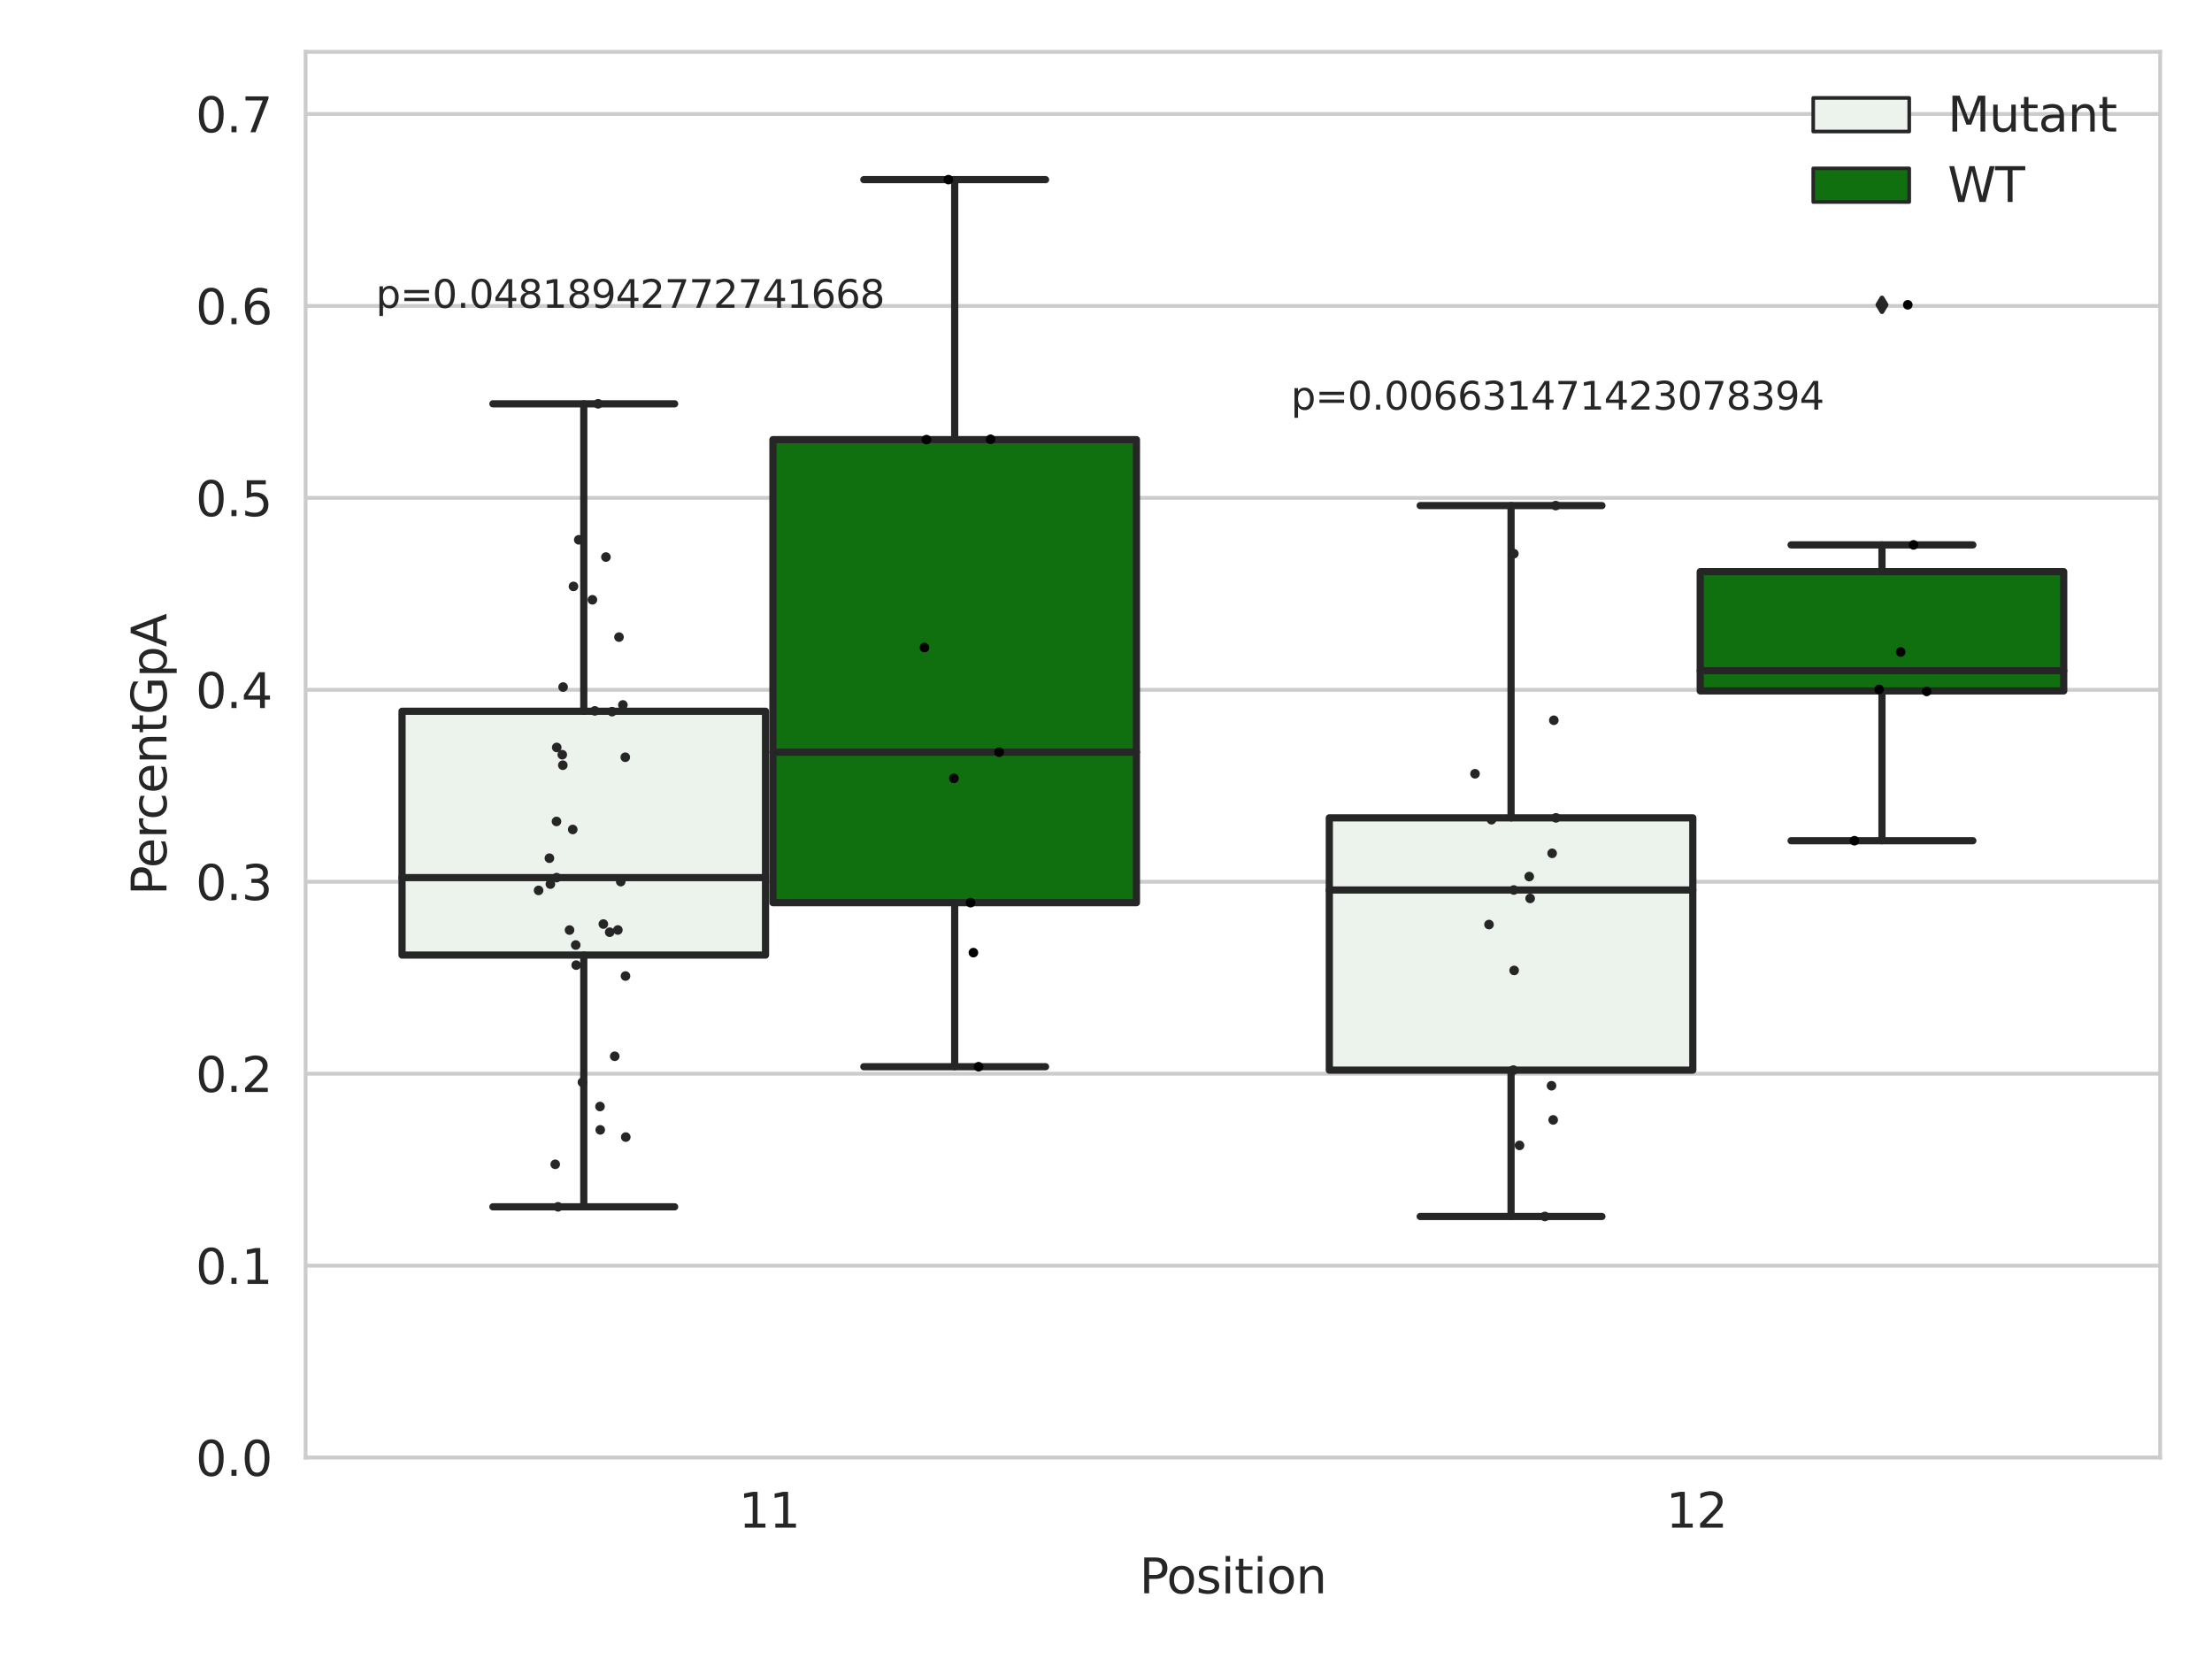 <?xml version="1.0" encoding="utf-8" standalone="no"?>
<!DOCTYPE svg PUBLIC "-//W3C//DTD SVG 1.1//EN"
  "http://www.w3.org/Graphics/SVG/1.1/DTD/svg11.dtd">
<svg xmlns:xlink="http://www.w3.org/1999/xlink" width="460.8pt" height="345.6pt" viewBox="0 0 460.8 345.6" xmlns="http://www.w3.org/2000/svg" version="1.1">
 <defs>
  <style type="text/css">*{stroke-linejoin: round; stroke-linecap: butt}</style>
 </defs>
 <g id="figure_1">
  <g id="patch_1">
   <path d="M 0 345.6 
L 460.8 345.6 
L 460.8 0 
L 0 0 
z
" style="fill: #ffffff"/>
  </g>
  <g id="axes_1">
   <g id="patch_2">
    <path d="M 63.661 303.64 
L 450 303.64 
L 450 10.8 
L 63.661 10.8 
z
" style="fill: #ffffff"/>
   </g>
   <g id="matplotlib.axis_1">
    <g id="xtick_1">
     <g id="text_1">
      <!-- 11 -->
      <g style="fill: #262626" transform="translate(153.883 318.238) scale(0.1 -0.1)">
       <defs>
        <path id="DejaVuSans-31" d="M 794 531 
L 1825 531 
L 1825 4091 
L 703 3866 
L 703 4441 
L 1819 4666 
L 2450 4666 
L 2450 531 
L 3481 531 
L 3481 0 
L 794 0 
L 794 531 
z
" transform="scale(0.016)"/>
       </defs>
       <use xlink:href="#DejaVuSans-31"/>
       <use xlink:href="#DejaVuSans-31" x="63.623"/>
      </g>
     </g>
    </g>
    <g id="xtick_2">
     <g id="text_2">
      <!-- 12 -->
      <g style="fill: #262626" transform="translate(347.053 318.238) scale(0.1 -0.1)">
       <defs>
        <path id="DejaVuSans-32" d="M 1228 531 
L 3431 531 
L 3431 0 
L 469 0 
L 469 531 
Q 828 903 1448 1529 
Q 2069 2156 2228 2338 
Q 2531 2678 2651 2914 
Q 2772 3150 2772 3378 
Q 2772 3750 2511 3984 
Q 2250 4219 1831 4219 
Q 1534 4219 1204 4116 
Q 875 4013 500 3803 
L 500 4441 
Q 881 4594 1212 4672 
Q 1544 4750 1819 4750 
Q 2544 4750 2975 4387 
Q 3406 4025 3406 3419 
Q 3406 3131 3298 2873 
Q 3191 2616 2906 2266 
Q 2828 2175 2409 1742 
Q 1991 1309 1228 531 
z
" transform="scale(0.016)"/>
       </defs>
       <use xlink:href="#DejaVuSans-31"/>
       <use xlink:href="#DejaVuSans-32" x="63.623"/>
      </g>
     </g>
    </g>
    <g id="text_3">
     <!-- Position -->
     <g style="fill: #262626" transform="translate(237.367 331.917) scale(0.1 -0.1)">
      <defs>
       <path id="DejaVuSans-50" d="M 1259 4147 
L 1259 2394 
L 2053 2394 
Q 2494 2394 2734 2622 
Q 2975 2850 2975 3272 
Q 2975 3691 2734 3919 
Q 2494 4147 2053 4147 
L 1259 4147 
z
M 628 4666 
L 2053 4666 
Q 2838 4666 3239 4311 
Q 3641 3956 3641 3272 
Q 3641 2581 3239 2228 
Q 2838 1875 2053 1875 
L 1259 1875 
L 1259 0 
L 628 0 
L 628 4666 
z
" transform="scale(0.016)"/>
       <path id="DejaVuSans-6f" d="M 1959 3097 
Q 1497 3097 1228 2736 
Q 959 2375 959 1747 
Q 959 1119 1226 758 
Q 1494 397 1959 397 
Q 2419 397 2687 759 
Q 2956 1122 2956 1747 
Q 2956 2369 2687 2733 
Q 2419 3097 1959 3097 
z
M 1959 3584 
Q 2709 3584 3137 3096 
Q 3566 2609 3566 1747 
Q 3566 888 3137 398 
Q 2709 -91 1959 -91 
Q 1206 -91 779 398 
Q 353 888 353 1747 
Q 353 2609 779 3096 
Q 1206 3584 1959 3584 
z
" transform="scale(0.016)"/>
       <path id="DejaVuSans-73" d="M 2834 3397 
L 2834 2853 
Q 2591 2978 2328 3040 
Q 2066 3103 1784 3103 
Q 1356 3103 1142 2972 
Q 928 2841 928 2578 
Q 928 2378 1081 2264 
Q 1234 2150 1697 2047 
L 1894 2003 
Q 2506 1872 2764 1633 
Q 3022 1394 3022 966 
Q 3022 478 2636 193 
Q 2250 -91 1575 -91 
Q 1294 -91 989 -36 
Q 684 19 347 128 
L 347 722 
Q 666 556 975 473 
Q 1284 391 1588 391 
Q 1994 391 2212 530 
Q 2431 669 2431 922 
Q 2431 1156 2273 1281 
Q 2116 1406 1581 1522 
L 1381 1569 
Q 847 1681 609 1914 
Q 372 2147 372 2553 
Q 372 3047 722 3315 
Q 1072 3584 1716 3584 
Q 2034 3584 2315 3537 
Q 2597 3491 2834 3397 
z
" transform="scale(0.016)"/>
       <path id="DejaVuSans-69" d="M 603 3500 
L 1178 3500 
L 1178 0 
L 603 0 
L 603 3500 
z
M 603 4863 
L 1178 4863 
L 1178 4134 
L 603 4134 
L 603 4863 
z
" transform="scale(0.016)"/>
       <path id="DejaVuSans-74" d="M 1172 4494 
L 1172 3500 
L 2356 3500 
L 2356 3053 
L 1172 3053 
L 1172 1153 
Q 1172 725 1289 603 
Q 1406 481 1766 481 
L 2356 481 
L 2356 0 
L 1766 0 
Q 1100 0 847 248 
Q 594 497 594 1153 
L 594 3053 
L 172 3053 
L 172 3500 
L 594 3500 
L 594 4494 
L 1172 4494 
z
" transform="scale(0.016)"/>
       <path id="DejaVuSans-6e" d="M 3513 2113 
L 3513 0 
L 2938 0 
L 2938 2094 
Q 2938 2591 2744 2837 
Q 2550 3084 2163 3084 
Q 1697 3084 1428 2787 
Q 1159 2491 1159 1978 
L 1159 0 
L 581 0 
L 581 3500 
L 1159 3500 
L 1159 2956 
Q 1366 3272 1645 3428 
Q 1925 3584 2291 3584 
Q 2894 3584 3203 3211 
Q 3513 2838 3513 2113 
z
" transform="scale(0.016)"/>
      </defs>
      <use xlink:href="#DejaVuSans-50"/>
      <use xlink:href="#DejaVuSans-6f" x="56.678"/>
      <use xlink:href="#DejaVuSans-73" x="117.859"/>
      <use xlink:href="#DejaVuSans-69" x="169.959"/>
      <use xlink:href="#DejaVuSans-74" x="197.742"/>
      <use xlink:href="#DejaVuSans-69" x="236.951"/>
      <use xlink:href="#DejaVuSans-6f" x="264.734"/>
      <use xlink:href="#DejaVuSans-6e" x="325.916"/>
     </g>
    </g>
   </g>
   <g id="matplotlib.axis_2">
    <g id="ytick_1">
     <g id="line2d_1">
      <path d="M 63.661 303.64 
L 450 303.64 
" clip-path="url(#pece3776bb2)" style="fill: none; stroke: #cccccc; stroke-width: 0.8; stroke-linecap: round"/>
     </g>
     <g id="text_4">
      <!-- 0.0 -->
      <g style="fill: #262626" transform="translate(40.758 307.439) scale(0.1 -0.1)">
       <defs>
        <path id="DejaVuSans-30" d="M 2034 4250 
Q 1547 4250 1301 3770 
Q 1056 3291 1056 2328 
Q 1056 1369 1301 889 
Q 1547 409 2034 409 
Q 2525 409 2770 889 
Q 3016 1369 3016 2328 
Q 3016 3291 2770 3770 
Q 2525 4250 2034 4250 
z
M 2034 4750 
Q 2819 4750 3233 4129 
Q 3647 3509 3647 2328 
Q 3647 1150 3233 529 
Q 2819 -91 2034 -91 
Q 1250 -91 836 529 
Q 422 1150 422 2328 
Q 422 3509 836 4129 
Q 1250 4750 2034 4750 
z
" transform="scale(0.016)"/>
        <path id="DejaVuSans-2e" d="M 684 794 
L 1344 794 
L 1344 0 
L 684 0 
L 684 794 
z
" transform="scale(0.016)"/>
       </defs>
       <use xlink:href="#DejaVuSans-30"/>
       <use xlink:href="#DejaVuSans-2e" x="63.623"/>
       <use xlink:href="#DejaVuSans-30" x="95.41"/>
      </g>
     </g>
    </g>
    <g id="ytick_2">
     <g id="line2d_2">
      <path d="M 63.661 263.655 
L 450 263.655 
" clip-path="url(#pece3776bb2)" style="fill: none; stroke: #cccccc; stroke-width: 0.8; stroke-linecap: round"/>
     </g>
     <g id="text_5">
      <!-- 0.1 -->
      <g style="fill: #262626" transform="translate(40.758 267.455) scale(0.1 -0.1)">
       <use xlink:href="#DejaVuSans-30"/>
       <use xlink:href="#DejaVuSans-2e" x="63.623"/>
       <use xlink:href="#DejaVuSans-31" x="95.41"/>
      </g>
     </g>
    </g>
    <g id="ytick_3">
     <g id="line2d_3">
      <path d="M 63.661 223.671 
L 450 223.671 
" clip-path="url(#pece3776bb2)" style="fill: none; stroke: #cccccc; stroke-width: 0.8; stroke-linecap: round"/>
     </g>
     <g id="text_6">
      <!-- 0.2 -->
      <g style="fill: #262626" transform="translate(40.758 227.47) scale(0.1 -0.1)">
       <use xlink:href="#DejaVuSans-30"/>
       <use xlink:href="#DejaVuSans-2e" x="63.623"/>
       <use xlink:href="#DejaVuSans-32" x="95.41"/>
      </g>
     </g>
    </g>
    <g id="ytick_4">
     <g id="line2d_4">
      <path d="M 63.661 183.686 
L 450 183.686 
" clip-path="url(#pece3776bb2)" style="fill: none; stroke: #cccccc; stroke-width: 0.8; stroke-linecap: round"/>
     </g>
     <g id="text_7">
      <!-- 0.3 -->
      <g style="fill: #262626" transform="translate(40.758 187.485) scale(0.1 -0.1)">
       <defs>
        <path id="DejaVuSans-33" d="M 2597 2516 
Q 3050 2419 3304 2112 
Q 3559 1806 3559 1356 
Q 3559 666 3084 287 
Q 2609 -91 1734 -91 
Q 1441 -91 1130 -33 
Q 819 25 488 141 
L 488 750 
Q 750 597 1062 519 
Q 1375 441 1716 441 
Q 2309 441 2620 675 
Q 2931 909 2931 1356 
Q 2931 1769 2642 2001 
Q 2353 2234 1838 2234 
L 1294 2234 
L 1294 2753 
L 1863 2753 
Q 2328 2753 2575 2939 
Q 2822 3125 2822 3475 
Q 2822 3834 2567 4026 
Q 2313 4219 1838 4219 
Q 1578 4219 1281 4162 
Q 984 4106 628 3988 
L 628 4550 
Q 988 4650 1302 4700 
Q 1616 4750 1894 4750 
Q 2613 4750 3031 4423 
Q 3450 4097 3450 3541 
Q 3450 3153 3228 2886 
Q 3006 2619 2597 2516 
z
" transform="scale(0.016)"/>
       </defs>
       <use xlink:href="#DejaVuSans-30"/>
       <use xlink:href="#DejaVuSans-2e" x="63.623"/>
       <use xlink:href="#DejaVuSans-33" x="95.41"/>
      </g>
     </g>
    </g>
    <g id="ytick_5">
     <g id="line2d_5">
      <path d="M 63.661 143.701 
L 450 143.701 
" clip-path="url(#pece3776bb2)" style="fill: none; stroke: #cccccc; stroke-width: 0.8; stroke-linecap: round"/>
     </g>
     <g id="text_8">
      <!-- 0.4 -->
      <g style="fill: #262626" transform="translate(40.758 147.501) scale(0.1 -0.1)">
       <defs>
        <path id="DejaVuSans-34" d="M 2419 4116 
L 825 1625 
L 2419 1625 
L 2419 4116 
z
M 2253 4666 
L 3047 4666 
L 3047 1625 
L 3713 1625 
L 3713 1100 
L 3047 1100 
L 3047 0 
L 2419 0 
L 2419 1100 
L 313 1100 
L 313 1709 
L 2253 4666 
z
" transform="scale(0.016)"/>
       </defs>
       <use xlink:href="#DejaVuSans-30"/>
       <use xlink:href="#DejaVuSans-2e" x="63.623"/>
       <use xlink:href="#DejaVuSans-34" x="95.41"/>
      </g>
     </g>
    </g>
    <g id="ytick_6">
     <g id="line2d_6">
      <path d="M 63.661 103.717 
L 450 103.717 
" clip-path="url(#pece3776bb2)" style="fill: none; stroke: #cccccc; stroke-width: 0.8; stroke-linecap: round"/>
     </g>
     <g id="text_9">
      <!-- 0.5 -->
      <g style="fill: #262626" transform="translate(40.758 107.516) scale(0.1 -0.1)">
       <defs>
        <path id="DejaVuSans-35" d="M 691 4666 
L 3169 4666 
L 3169 4134 
L 1269 4134 
L 1269 2991 
Q 1406 3038 1543 3061 
Q 1681 3084 1819 3084 
Q 2600 3084 3056 2656 
Q 3513 2228 3513 1497 
Q 3513 744 3044 326 
Q 2575 -91 1722 -91 
Q 1428 -91 1123 -41 
Q 819 9 494 109 
L 494 744 
Q 775 591 1075 516 
Q 1375 441 1709 441 
Q 2250 441 2565 725 
Q 2881 1009 2881 1497 
Q 2881 1984 2565 2268 
Q 2250 2553 1709 2553 
Q 1456 2553 1204 2497 
Q 953 2441 691 2322 
L 691 4666 
z
" transform="scale(0.016)"/>
       </defs>
       <use xlink:href="#DejaVuSans-30"/>
       <use xlink:href="#DejaVuSans-2e" x="63.623"/>
       <use xlink:href="#DejaVuSans-35" x="95.41"/>
      </g>
     </g>
    </g>
    <g id="ytick_7">
     <g id="line2d_7">
      <path d="M 63.661 63.732 
L 450 63.732 
" clip-path="url(#pece3776bb2)" style="fill: none; stroke: #cccccc; stroke-width: 0.8; stroke-linecap: round"/>
     </g>
     <g id="text_10">
      <!-- 0.6 -->
      <g style="fill: #262626" transform="translate(40.758 67.531) scale(0.1 -0.1)">
       <defs>
        <path id="DejaVuSans-36" d="M 2113 2584 
Q 1688 2584 1439 2293 
Q 1191 2003 1191 1497 
Q 1191 994 1439 701 
Q 1688 409 2113 409 
Q 2538 409 2786 701 
Q 3034 994 3034 1497 
Q 3034 2003 2786 2293 
Q 2538 2584 2113 2584 
z
M 3366 4563 
L 3366 3988 
Q 3128 4100 2886 4159 
Q 2644 4219 2406 4219 
Q 1781 4219 1451 3797 
Q 1122 3375 1075 2522 
Q 1259 2794 1537 2939 
Q 1816 3084 2150 3084 
Q 2853 3084 3261 2657 
Q 3669 2231 3669 1497 
Q 3669 778 3244 343 
Q 2819 -91 2113 -91 
Q 1303 -91 875 529 
Q 447 1150 447 2328 
Q 447 3434 972 4092 
Q 1497 4750 2381 4750 
Q 2619 4750 2861 4703 
Q 3103 4656 3366 4563 
z
" transform="scale(0.016)"/>
       </defs>
       <use xlink:href="#DejaVuSans-30"/>
       <use xlink:href="#DejaVuSans-2e" x="63.623"/>
       <use xlink:href="#DejaVuSans-36" x="95.41"/>
      </g>
     </g>
    </g>
    <g id="ytick_8">
     <g id="line2d_8">
      <path d="M 63.661 23.748 
L 450 23.748 
" clip-path="url(#pece3776bb2)" style="fill: none; stroke: #cccccc; stroke-width: 0.8; stroke-linecap: round"/>
     </g>
     <g id="text_11">
      <!-- 0.7 -->
      <g style="fill: #262626" transform="translate(40.758 27.547) scale(0.1 -0.1)">
       <defs>
        <path id="DejaVuSans-37" d="M 525 4666 
L 3525 4666 
L 3525 4397 
L 1831 0 
L 1172 0 
L 2766 4134 
L 525 4134 
L 525 4666 
z
" transform="scale(0.016)"/>
       </defs>
       <use xlink:href="#DejaVuSans-30"/>
       <use xlink:href="#DejaVuSans-2e" x="63.623"/>
       <use xlink:href="#DejaVuSans-37" x="95.41"/>
      </g>
     </g>
    </g>
    <g id="text_12">
     <!-- PercentGpA -->
     <g style="fill: #262626" transform="translate(34.678 186.497) rotate(-90) scale(0.1 -0.1)">
      <defs>
       <path id="DejaVuSans-65" d="M 3597 1894 
L 3597 1613 
L 953 1613 
Q 991 1019 1311 708 
Q 1631 397 2203 397 
Q 2534 397 2845 478 
Q 3156 559 3463 722 
L 3463 178 
Q 3153 47 2828 -22 
Q 2503 -91 2169 -91 
Q 1331 -91 842 396 
Q 353 884 353 1716 
Q 353 2575 817 3079 
Q 1281 3584 2069 3584 
Q 2775 3584 3186 3129 
Q 3597 2675 3597 1894 
z
M 3022 2063 
Q 3016 2534 2758 2815 
Q 2500 3097 2075 3097 
Q 1594 3097 1305 2825 
Q 1016 2553 972 2059 
L 3022 2063 
z
" transform="scale(0.016)"/>
       <path id="DejaVuSans-72" d="M 2631 2963 
Q 2534 3019 2420 3045 
Q 2306 3072 2169 3072 
Q 1681 3072 1420 2755 
Q 1159 2438 1159 1844 
L 1159 0 
L 581 0 
L 581 3500 
L 1159 3500 
L 1159 2956 
Q 1341 3275 1631 3429 
Q 1922 3584 2338 3584 
Q 2397 3584 2469 3576 
Q 2541 3569 2628 3553 
L 2631 2963 
z
" transform="scale(0.016)"/>
       <path id="DejaVuSans-63" d="M 3122 3366 
L 3122 2828 
Q 2878 2963 2633 3030 
Q 2388 3097 2138 3097 
Q 1578 3097 1268 2742 
Q 959 2388 959 1747 
Q 959 1106 1268 751 
Q 1578 397 2138 397 
Q 2388 397 2633 464 
Q 2878 531 3122 666 
L 3122 134 
Q 2881 22 2623 -34 
Q 2366 -91 2075 -91 
Q 1284 -91 818 406 
Q 353 903 353 1747 
Q 353 2603 823 3093 
Q 1294 3584 2113 3584 
Q 2378 3584 2631 3529 
Q 2884 3475 3122 3366 
z
" transform="scale(0.016)"/>
       <path id="DejaVuSans-47" d="M 3809 666 
L 3809 1919 
L 2778 1919 
L 2778 2438 
L 4434 2438 
L 4434 434 
Q 4069 175 3628 42 
Q 3188 -91 2688 -91 
Q 1594 -91 976 548 
Q 359 1188 359 2328 
Q 359 3472 976 4111 
Q 1594 4750 2688 4750 
Q 3144 4750 3555 4637 
Q 3966 4525 4313 4306 
L 4313 3634 
Q 3963 3931 3569 4081 
Q 3175 4231 2741 4231 
Q 1884 4231 1454 3753 
Q 1025 3275 1025 2328 
Q 1025 1384 1454 906 
Q 1884 428 2741 428 
Q 3075 428 3337 486 
Q 3600 544 3809 666 
z
" transform="scale(0.016)"/>
       <path id="DejaVuSans-70" d="M 1159 525 
L 1159 -1331 
L 581 -1331 
L 581 3500 
L 1159 3500 
L 1159 2969 
Q 1341 3281 1617 3432 
Q 1894 3584 2278 3584 
Q 2916 3584 3314 3078 
Q 3713 2572 3713 1747 
Q 3713 922 3314 415 
Q 2916 -91 2278 -91 
Q 1894 -91 1617 61 
Q 1341 213 1159 525 
z
M 3116 1747 
Q 3116 2381 2855 2742 
Q 2594 3103 2138 3103 
Q 1681 3103 1420 2742 
Q 1159 2381 1159 1747 
Q 1159 1113 1420 752 
Q 1681 391 2138 391 
Q 2594 391 2855 752 
Q 3116 1113 3116 1747 
z
" transform="scale(0.016)"/>
       <path id="DejaVuSans-41" d="M 2188 4044 
L 1331 1722 
L 3047 1722 
L 2188 4044 
z
M 1831 4666 
L 2547 4666 
L 4325 0 
L 3669 0 
L 3244 1197 
L 1141 1197 
L 716 0 
L 50 0 
L 1831 4666 
z
" transform="scale(0.016)"/>
      </defs>
      <use xlink:href="#DejaVuSans-50"/>
      <use xlink:href="#DejaVuSans-65" x="56.678"/>
      <use xlink:href="#DejaVuSans-72" x="118.201"/>
      <use xlink:href="#DejaVuSans-63" x="157.064"/>
      <use xlink:href="#DejaVuSans-65" x="212.045"/>
      <use xlink:href="#DejaVuSans-6e" x="273.568"/>
      <use xlink:href="#DejaVuSans-74" x="336.947"/>
      <use xlink:href="#DejaVuSans-47" x="376.156"/>
      <use xlink:href="#DejaVuSans-70" x="453.646"/>
      <use xlink:href="#DejaVuSans-41" x="517.123"/>
     </g>
    </g>
   </g>
   <g id="patch_3">
    <path d="M 83.751 198.959 
L 159.473 198.959 
L 159.473 148.169 
L 83.751 148.169 
L 83.751 198.959 
z
" clip-path="url(#pece3776bb2)" style="fill: #ecf2ec; stroke: #262626; stroke-width: 1.5; stroke-linejoin: miter"/>
   </g>
   <g id="patch_4">
    <path d="M 161.019 188.042 
L 236.741 188.042 
L 236.741 91.581 
L 161.019 91.581 
L 161.019 188.042 
z
" clip-path="url(#pece3776bb2)" style="fill: #107010; stroke: #262626; stroke-width: 1.5; stroke-linejoin: miter"/>
   </g>
   <g id="patch_5">
    <path d="M 276.92 222.925 
L 352.643 222.925 
L 352.643 170.372 
L 276.92 170.372 
L 276.92 222.925 
z
" clip-path="url(#pece3776bb2)" style="fill: #ecf2ec; stroke: #262626; stroke-width: 1.5; stroke-linejoin: miter"/>
   </g>
   <g id="patch_6">
    <path d="M 354.188 143.931 
L 429.91 143.931 
L 429.91 119.089 
L 354.188 119.089 
L 354.188 143.931 
z
" clip-path="url(#pece3776bb2)" style="fill: #107010; stroke: #262626; stroke-width: 1.5; stroke-linejoin: miter"/>
   </g>
   <g id="patch_7">
    <path d="M 160.246 303.64 
L 160.246 303.64 
L 160.246 303.64 
L 160.246 303.64 
z
" clip-path="url(#pece3776bb2)" style="fill: #ecf2ec; stroke: #262626; stroke-width: 0.75; stroke-linejoin: miter"/>
   </g>
   <g id="patch_8">
    <path d="M 160.246 303.64 
L 160.246 303.64 
L 160.246 303.64 
L 160.246 303.64 
z
" clip-path="url(#pece3776bb2)" style="fill: #107010; stroke: #262626; stroke-width: 0.75; stroke-linejoin: miter"/>
   </g>
   <g id="PathCollection_1"/>
   <g id="PathCollection_2"/>
   <g id="line2d_9">
    <path d="M 121.612 198.959 
L 121.612 251.403 
" clip-path="url(#pece3776bb2)" style="fill: none; stroke: #262626; stroke-width: 1.5; stroke-linecap: round"/>
   </g>
   <g id="line2d_10">
    <path d="M 121.612 148.169 
L 121.612 84.118 
" clip-path="url(#pece3776bb2)" style="fill: none; stroke: #262626; stroke-width: 1.5; stroke-linecap: round"/>
   </g>
   <g id="line2d_11">
    <path d="M 102.681 251.403 
L 140.543 251.403 
" clip-path="url(#pece3776bb2)" style="fill: none; stroke: #262626; stroke-width: 1.5; stroke-linecap: round"/>
   </g>
   <g id="line2d_12">
    <path d="M 102.681 84.118 
L 140.543 84.118 
" clip-path="url(#pece3776bb2)" style="fill: none; stroke: #262626; stroke-width: 1.5; stroke-linecap: round"/>
   </g>
   <g id="line2d_13"/>
   <g id="line2d_14">
    <path d="M 198.88 188.042 
L 198.88 222.215 
" clip-path="url(#pece3776bb2)" style="fill: none; stroke: #262626; stroke-width: 1.5; stroke-linecap: round"/>
   </g>
   <g id="line2d_15">
    <path d="M 198.88 91.581 
L 198.88 37.422 
" clip-path="url(#pece3776bb2)" style="fill: none; stroke: #262626; stroke-width: 1.5; stroke-linecap: round"/>
   </g>
   <g id="line2d_16">
    <path d="M 179.949 222.215 
L 217.81 222.215 
" clip-path="url(#pece3776bb2)" style="fill: none; stroke: #262626; stroke-width: 1.5; stroke-linecap: round"/>
   </g>
   <g id="line2d_17">
    <path d="M 179.949 37.422 
L 217.81 37.422 
" clip-path="url(#pece3776bb2)" style="fill: none; stroke: #262626; stroke-width: 1.5; stroke-linecap: round"/>
   </g>
   <g id="line2d_18"/>
   <g id="line2d_19">
    <path d="M 314.781 222.925 
L 314.781 253.416 
" clip-path="url(#pece3776bb2)" style="fill: none; stroke: #262626; stroke-width: 1.5; stroke-linecap: round"/>
   </g>
   <g id="line2d_20">
    <path d="M 314.781 170.372 
L 314.781 105.323 
" clip-path="url(#pece3776bb2)" style="fill: none; stroke: #262626; stroke-width: 1.5; stroke-linecap: round"/>
   </g>
   <g id="line2d_21">
    <path d="M 295.851 253.416 
L 333.712 253.416 
" clip-path="url(#pece3776bb2)" style="fill: none; stroke: #262626; stroke-width: 1.5; stroke-linecap: round"/>
   </g>
   <g id="line2d_22">
    <path d="M 295.851 105.323 
L 333.712 105.323 
" clip-path="url(#pece3776bb2)" style="fill: none; stroke: #262626; stroke-width: 1.5; stroke-linecap: round"/>
   </g>
   <g id="line2d_23"/>
   <g id="line2d_24">
    <path d="M 392.049 143.931 
L 392.049 175.137 
" clip-path="url(#pece3776bb2)" style="fill: none; stroke: #262626; stroke-width: 1.5; stroke-linecap: round"/>
   </g>
   <g id="line2d_25">
    <path d="M 392.049 119.089 
L 392.049 113.51 
" clip-path="url(#pece3776bb2)" style="fill: none; stroke: #262626; stroke-width: 1.5; stroke-linecap: round"/>
   </g>
   <g id="line2d_26">
    <path d="M 373.119 175.137 
L 410.98 175.137 
" clip-path="url(#pece3776bb2)" style="fill: none; stroke: #262626; stroke-width: 1.5; stroke-linecap: round"/>
   </g>
   <g id="line2d_27">
    <path d="M 373.119 113.51 
L 410.98 113.51 
" clip-path="url(#pece3776bb2)" style="fill: none; stroke: #262626; stroke-width: 1.5; stroke-linecap: round"/>
   </g>
   <g id="line2d_28">
    <defs>
     <path id="md85d3f872d" d="M -0 1.414 
L 0.849 0 
L 0 -1.414 
L -0.849 -0 
z
" style="stroke: #262626; stroke-linejoin: miter"/>
    </defs>
    <g clip-path="url(#pece3776bb2)">
     <use xlink:href="#md85d3f872d" x="392.049" y="63.496" style="fill: #262626; stroke: #262626; stroke-linejoin: miter"/>
    </g>
   </g>
   <g id="line2d_29">
    <path d="M 83.751 182.823 
L 159.473 182.823 
" clip-path="url(#pece3776bb2)" style="fill: none; stroke: #262626; stroke-width: 1.5; stroke-linecap: round"/>
   </g>
   <g id="line2d_30">
    <path d="M 161.019 156.695 
L 236.741 156.695 
" clip-path="url(#pece3776bb2)" style="fill: none; stroke: #262626; stroke-width: 1.5; stroke-linecap: round"/>
   </g>
   <g id="line2d_31">
    <path d="M 276.92 185.402 
L 352.643 185.402 
" clip-path="url(#pece3776bb2)" style="fill: none; stroke: #262626; stroke-width: 1.5; stroke-linecap: round"/>
   </g>
   <g id="line2d_32">
    <path d="M 354.188 139.723 
L 429.91 139.723 
" clip-path="url(#pece3776bb2)" style="fill: none; stroke: #262626; stroke-width: 1.5; stroke-linecap: round"/>
   </g>
   <g id="patch_9">
    <path d="M 63.661 303.64 
L 63.661 10.8 
" style="fill: none; stroke: #cccccc; stroke-width: 0.8; stroke-linejoin: miter; stroke-linecap: square"/>
   </g>
   <g id="patch_10">
    <path d="M 450 303.64 
L 450 10.8 
" style="fill: none; stroke: #cccccc; stroke-width: 0.8; stroke-linejoin: miter; stroke-linecap: square"/>
   </g>
   <g id="patch_11">
    <path d="M 63.661 303.64 
L 450 303.64 
" style="fill: none; stroke: #cccccc; stroke-width: 0.8; stroke-linejoin: miter; stroke-linecap: square"/>
   </g>
   <g id="patch_12">
    <path d="M 63.661 10.8 
L 450 10.8 
" style="fill: none; stroke: #cccccc; stroke-width: 0.8; stroke-linejoin: miter; stroke-linecap: square"/>
   </g>
   <g id="PathCollection_3">
    <defs>
     <path id="C0_0_2e13d2ac3a" d="M 0 1 
C 0.265 1 0.52 0.895 0.707 0.707 
C 0.895 0.52 1 0.265 1 -0 
C 1 -0.265 0.895 -0.52 0.707 -0.707 
C 0.52 -0.895 0.265 -1 0 -1 
C -0.265 -1 -0.52 -0.895 -0.707 -0.707 
C -0.895 -0.52 -1 -0.265 -1 0 
C -1 0.265 -0.895 0.52 -0.707 0.707 
C -0.52 0.895 -0.265 1 0 1 
z
"/>
    </defs>
    <g clip-path="url(#pece3776bb2)">
     <use xlink:href="#C0_0_2e13d2ac3a" x="130.258" y="157.744" style="fill: #262626"/>
    </g>
    <g clip-path="url(#pece3776bb2)">
     <use xlink:href="#C0_0_2e13d2ac3a" x="124.603" y="84.118" style="fill: #262626"/>
    </g>
    <g clip-path="url(#pece3776bb2)">
     <use xlink:href="#C0_0_2e13d2ac3a" x="114.456" y="178.775" style="fill: #262626"/>
    </g>
    <g clip-path="url(#pece3776bb2)">
     <use xlink:href="#C0_0_2e13d2ac3a" x="126.224" y="116.045" style="fill: #262626"/>
    </g>
    <g clip-path="url(#pece3776bb2)">
     <use xlink:href="#C0_0_2e13d2ac3a" x="115.979" y="155.706" style="fill: #262626"/>
    </g>
    <g clip-path="url(#pece3776bb2)">
     <use xlink:href="#C0_0_2e13d2ac3a" x="130.359" y="236.875" style="fill: #262626"/>
    </g>
    <g clip-path="url(#pece3776bb2)">
     <use xlink:href="#C0_0_2e13d2ac3a" x="115.665" y="242.543" style="fill: #262626"/>
    </g>
    <g clip-path="url(#pece3776bb2)">
     <use xlink:href="#C0_0_2e13d2ac3a" x="125.691" y="192.496" style="fill: #262626"/>
    </g>
    <g clip-path="url(#pece3776bb2)">
     <use xlink:href="#C0_0_2e13d2ac3a" x="120.029" y="201.05" style="fill: #262626"/>
    </g>
    <g clip-path="url(#pece3776bb2)">
     <use xlink:href="#C0_0_2e13d2ac3a" x="123.412" y="124.947" style="fill: #262626"/>
    </g>
    <g clip-path="url(#pece3776bb2)">
     <use xlink:href="#C0_0_2e13d2ac3a" x="119.467" y="122.162" style="fill: #262626"/>
    </g>
    <g clip-path="url(#pece3776bb2)">
     <use xlink:href="#C0_0_2e13d2ac3a" x="120.566" y="112.452" style="fill: #262626"/>
    </g>
    <g clip-path="url(#pece3776bb2)">
     <use xlink:href="#C0_0_2e13d2ac3a" x="119.935" y="196.868" style="fill: #262626"/>
    </g>
    <g clip-path="url(#pece3776bb2)">
     <use xlink:href="#C0_0_2e13d2ac3a" x="125.042" y="235.376" style="fill: #262626"/>
    </g>
    <g clip-path="url(#pece3776bb2)">
     <use xlink:href="#C0_0_2e13d2ac3a" x="117.245" y="159.405" style="fill: #262626"/>
    </g>
    <g clip-path="url(#pece3776bb2)">
     <use xlink:href="#C0_0_2e13d2ac3a" x="112.197" y="185.484" style="fill: #262626"/>
    </g>
    <g clip-path="url(#pece3776bb2)">
     <use xlink:href="#C0_0_2e13d2ac3a" x="121.333" y="225.455" style="fill: #262626"/>
    </g>
    <g clip-path="url(#pece3776bb2)">
     <use xlink:href="#C0_0_2e13d2ac3a" x="118.646" y="193.751" style="fill: #262626"/>
    </g>
    <g clip-path="url(#pece3776bb2)">
     <use xlink:href="#C0_0_2e13d2ac3a" x="128.949" y="132.719" style="fill: #262626"/>
    </g>
    <g clip-path="url(#pece3776bb2)">
     <use xlink:href="#C0_0_2e13d2ac3a" x="127.01" y="194.195" style="fill: #262626"/>
    </g>
    <g clip-path="url(#pece3776bb2)">
     <use xlink:href="#C0_0_2e13d2ac3a" x="114.657" y="184.174" style="fill: #262626"/>
    </g>
    <g clip-path="url(#pece3776bb2)">
     <use xlink:href="#C0_0_2e13d2ac3a" x="116.249" y="251.403" style="fill: #262626"/>
    </g>
    <g clip-path="url(#pece3776bb2)">
     <use xlink:href="#C0_0_2e13d2ac3a" x="129.76" y="146.849" style="fill: #262626"/>
    </g>
    <g clip-path="url(#pece3776bb2)">
     <use xlink:href="#C0_0_2e13d2ac3a" x="117.131" y="157.219" style="fill: #262626"/>
    </g>
    <g clip-path="url(#pece3776bb2)">
     <use xlink:href="#C0_0_2e13d2ac3a" x="123.916" y="148.09" style="fill: #262626"/>
    </g>
    <g clip-path="url(#pece3776bb2)">
     <use xlink:href="#C0_0_2e13d2ac3a" x="127.498" y="148.249" style="fill: #262626"/>
    </g>
    <g clip-path="url(#pece3776bb2)">
     <use xlink:href="#C0_0_2e13d2ac3a" x="115.955" y="182.823" style="fill: #262626"/>
    </g>
    <g clip-path="url(#pece3776bb2)">
     <use xlink:href="#C0_0_2e13d2ac3a" x="119.313" y="172.794" style="fill: #262626"/>
    </g>
    <g clip-path="url(#pece3776bb2)">
     <use xlink:href="#C0_0_2e13d2ac3a" x="115.93" y="171.122" style="fill: #262626"/>
    </g>
    <g clip-path="url(#pece3776bb2)">
     <use xlink:href="#C0_0_2e13d2ac3a" x="130.304" y="203.327" style="fill: #262626"/>
    </g>
    <g clip-path="url(#pece3776bb2)">
     <use xlink:href="#C0_0_2e13d2ac3a" x="124.993" y="230.507" style="fill: #262626"/>
    </g>
    <g clip-path="url(#pece3776bb2)">
     <use xlink:href="#C0_0_2e13d2ac3a" x="128.713" y="193.733" style="fill: #262626"/>
    </g>
    <g clip-path="url(#pece3776bb2)">
     <use xlink:href="#C0_0_2e13d2ac3a" x="117.305" y="143.127" style="fill: #262626"/>
    </g>
    <g clip-path="url(#pece3776bb2)">
     <use xlink:href="#C0_0_2e13d2ac3a" x="128.059" y="220.041" style="fill: #262626"/>
    </g>
    <g clip-path="url(#pece3776bb2)">
     <use xlink:href="#C0_0_2e13d2ac3a" x="129.313" y="183.656" style="fill: #262626"/>
    </g>
   </g>
   <g id="PathCollection_4">
    <defs>
     <path id="C1_0_b2291850e1" d="M 0 1 
C 0.265 1 0.52 0.895 0.707 0.707 
C 0.895 0.52 1 0.265 1 -0 
C 1 -0.265 0.895 -0.52 0.707 -0.707 
C 0.52 -0.895 0.265 -1 0 -1 
C -0.265 -1 -0.52 -0.895 -0.707 -0.707 
C -0.895 -0.52 -1 -0.265 -1 0 
C -1 0.265 -0.895 0.52 -0.707 0.707 
C -0.52 0.895 -0.265 1 0 1 
z
"/>
    </defs>
    <g clip-path="url(#pece3776bb2)">
     <use xlink:href="#C1_0_b2291850e1" x="192.589" y="134.9"/>
    </g>
    <g clip-path="url(#pece3776bb2)">
     <use xlink:href="#C1_0_b2291850e1" x="198.711" y="162.146"/>
    </g>
    <g clip-path="url(#pece3776bb2)">
     <use xlink:href="#C1_0_b2291850e1" x="203.854" y="222.215"/>
    </g>
    <g clip-path="url(#pece3776bb2)">
     <use xlink:href="#C1_0_b2291850e1" x="193.003" y="91.581"/>
    </g>
    <g clip-path="url(#pece3776bb2)">
     <use xlink:href="#C1_0_b2291850e1" x="206.361" y="91.509"/>
    </g>
    <g clip-path="url(#pece3776bb2)">
     <use xlink:href="#C1_0_b2291850e1" x="208.142" y="156.695"/>
    </g>
    <g clip-path="url(#pece3776bb2)">
     <use xlink:href="#C1_0_b2291850e1" x="202.778" y="198.454"/>
    </g>
    <g clip-path="url(#pece3776bb2)">
     <use xlink:href="#C1_0_b2291850e1" x="197.575" y="37.422"/>
    </g>
    <g clip-path="url(#pece3776bb2)">
     <use xlink:href="#C1_0_b2291850e1" x="202.189" y="188.042"/>
    </g>
   </g>
   <g id="PathCollection_5">
    <defs>
     <path id="C2_0_5a5e049024" d="M 0 1 
C 0.265 1 0.52 0.895 0.707 0.707 
C 0.895 0.52 1 0.265 1 -0 
C 1 -0.265 0.895 -0.52 0.707 -0.707 
C 0.52 -0.895 0.265 -1 0 -1 
C -0.265 -1 -0.52 -0.895 -0.707 -0.707 
C -0.895 -0.52 -1 -0.265 -1 0 
C -1 0.265 -0.895 0.52 -0.707 0.707 
C -0.52 0.895 -0.265 1 0 1 
z
"/>
    </defs>
    <g clip-path="url(#pece3776bb2)">
     <use xlink:href="#C2_0_5a5e049024" x="315.366" y="115.34" style="fill: #262626"/>
    </g>
    <g clip-path="url(#pece3776bb2)">
     <use xlink:href="#C2_0_5a5e049024" x="310.188" y="192.601" style="fill: #262626"/>
    </g>
    <g clip-path="url(#pece3776bb2)">
     <use xlink:href="#C2_0_5a5e049024" x="323.688" y="150.043" style="fill: #262626"/>
    </g>
    <g clip-path="url(#pece3776bb2)">
     <use xlink:href="#C2_0_5a5e049024" x="315.351" y="185.402" style="fill: #262626"/>
    </g>
    <g clip-path="url(#pece3776bb2)">
     <use xlink:href="#C2_0_5a5e049024" x="310.707" y="170.761" style="fill: #262626"/>
    </g>
    <g clip-path="url(#pece3776bb2)">
     <use xlink:href="#C2_0_5a5e049024" x="324.133" y="170.372" style="fill: #262626"/>
    </g>
    <g clip-path="url(#pece3776bb2)">
     <use xlink:href="#C2_0_5a5e049024" x="323.338" y="177.763" style="fill: #262626"/>
    </g>
    <g clip-path="url(#pece3776bb2)">
     <use xlink:href="#C2_0_5a5e049024" x="315.424" y="202.16" style="fill: #262626"/>
    </g>
    <g clip-path="url(#pece3776bb2)">
     <use xlink:href="#C2_0_5a5e049024" x="318.566" y="182.605" style="fill: #262626"/>
    </g>
    <g clip-path="url(#pece3776bb2)">
     <use xlink:href="#C2_0_5a5e049024" x="323.21" y="226.179" style="fill: #262626"/>
    </g>
    <g clip-path="url(#pece3776bb2)">
     <use xlink:href="#C2_0_5a5e049024" x="323.555" y="233.298" style="fill: #262626"/>
    </g>
    <g clip-path="url(#pece3776bb2)">
     <use xlink:href="#C2_0_5a5e049024" x="321.83" y="253.416" style="fill: #262626"/>
    </g>
    <g clip-path="url(#pece3776bb2)">
     <use xlink:href="#C2_0_5a5e049024" x="318.757" y="187.157" style="fill: #262626"/>
    </g>
    <g clip-path="url(#pece3776bb2)">
     <use xlink:href="#C2_0_5a5e049024" x="307.272" y="161.189" style="fill: #262626"/>
    </g>
    <g clip-path="url(#pece3776bb2)">
     <use xlink:href="#C2_0_5a5e049024" x="316.544" y="238.61" style="fill: #262626"/>
    </g>
    <g clip-path="url(#pece3776bb2)">
     <use xlink:href="#C2_0_5a5e049024" x="324.079" y="105.323" style="fill: #262626"/>
    </g>
    <g clip-path="url(#pece3776bb2)">
     <use xlink:href="#C2_0_5a5e049024" x="315.269" y="222.925" style="fill: #262626"/>
    </g>
   </g>
   <g id="PathCollection_6">
    <defs>
     <path id="C3_0_1369b316c3" d="M 0 1 
C 0.265 1 0.52 0.895 0.707 0.707 
C 0.895 0.52 1 0.265 1 -0 
C 1 -0.265 0.895 -0.52 0.707 -0.707 
C 0.52 -0.895 0.265 -1 0 -1 
C -0.265 -1 -0.52 -0.895 -0.707 -0.707 
C -0.895 -0.52 -1 -0.265 -1 0 
C -1 0.265 -0.895 0.52 -0.707 0.707 
C -0.52 0.895 -0.265 1 0 1 
z
"/>
    </defs>
    <g clip-path="url(#pece3776bb2)">
     <use xlink:href="#C3_0_1369b316c3" x="386.313" y="175.137"/>
    </g>
    <g clip-path="url(#pece3776bb2)">
     <use xlink:href="#C3_0_1369b316c3" x="397.424" y="63.496"/>
    </g>
    <g clip-path="url(#pece3776bb2)">
     <use xlink:href="#C3_0_1369b316c3" x="391.459" y="143.619"/>
    </g>
    <g clip-path="url(#pece3776bb2)">
     <use xlink:href="#C3_0_1369b316c3" x="401.362" y="144.035"/>
    </g>
    <g clip-path="url(#pece3776bb2)">
     <use xlink:href="#C3_0_1369b316c3" x="398.623" y="113.51"/>
    </g>
    <g clip-path="url(#pece3776bb2)">
     <use xlink:href="#C3_0_1369b316c3" x="395.946" y="135.826"/>
    </g>
   </g>
   <g id="text_13">
    <!-- 35 -->
    <g style="fill: #262626" transform="translate(131.271 -356.106) scale(0.1 -0.1)">
     <use xlink:href="#DejaVuSans-33"/>
     <use xlink:href="#DejaVuSans-35" x="63.623"/>
    </g>
   </g>
   <g id="text_14">
    <!-- p=0.04818942772741668 -->
    <g style="fill: #262626" transform="translate(78.298 64.125) scale(0.08 -0.08)">
     <defs>
      <path id="DejaVuSans-3d" d="M 678 2906 
L 4684 2906 
L 4684 2381 
L 678 2381 
L 678 2906 
z
M 678 1631 
L 4684 1631 
L 4684 1100 
L 678 1100 
L 678 1631 
z
" transform="scale(0.016)"/>
      <path id="DejaVuSans-38" d="M 2034 2216 
Q 1584 2216 1326 1975 
Q 1069 1734 1069 1313 
Q 1069 891 1326 650 
Q 1584 409 2034 409 
Q 2484 409 2743 651 
Q 3003 894 3003 1313 
Q 3003 1734 2745 1975 
Q 2488 2216 2034 2216 
z
M 1403 2484 
Q 997 2584 770 2862 
Q 544 3141 544 3541 
Q 544 4100 942 4425 
Q 1341 4750 2034 4750 
Q 2731 4750 3128 4425 
Q 3525 4100 3525 3541 
Q 3525 3141 3298 2862 
Q 3072 2584 2669 2484 
Q 3125 2378 3379 2068 
Q 3634 1759 3634 1313 
Q 3634 634 3220 271 
Q 2806 -91 2034 -91 
Q 1263 -91 848 271 
Q 434 634 434 1313 
Q 434 1759 690 2068 
Q 947 2378 1403 2484 
z
M 1172 3481 
Q 1172 3119 1398 2916 
Q 1625 2713 2034 2713 
Q 2441 2713 2670 2916 
Q 2900 3119 2900 3481 
Q 2900 3844 2670 4047 
Q 2441 4250 2034 4250 
Q 1625 4250 1398 4047 
Q 1172 3844 1172 3481 
z
" transform="scale(0.016)"/>
      <path id="DejaVuSans-39" d="M 703 97 
L 703 672 
Q 941 559 1184 500 
Q 1428 441 1663 441 
Q 2288 441 2617 861 
Q 2947 1281 2994 2138 
Q 2813 1869 2534 1725 
Q 2256 1581 1919 1581 
Q 1219 1581 811 2004 
Q 403 2428 403 3163 
Q 403 3881 828 4315 
Q 1253 4750 1959 4750 
Q 2769 4750 3195 4129 
Q 3622 3509 3622 2328 
Q 3622 1225 3098 567 
Q 2575 -91 1691 -91 
Q 1453 -91 1209 -44 
Q 966 3 703 97 
z
M 1959 2075 
Q 2384 2075 2632 2365 
Q 2881 2656 2881 3163 
Q 2881 3666 2632 3958 
Q 2384 4250 1959 4250 
Q 1534 4250 1286 3958 
Q 1038 3666 1038 3163 
Q 1038 2656 1286 2365 
Q 1534 2075 1959 2075 
z
" transform="scale(0.016)"/>
     </defs>
     <use xlink:href="#DejaVuSans-70"/>
     <use xlink:href="#DejaVuSans-3d" x="63.477"/>
     <use xlink:href="#DejaVuSans-30" x="147.266"/>
     <use xlink:href="#DejaVuSans-2e" x="210.889"/>
     <use xlink:href="#DejaVuSans-30" x="242.676"/>
     <use xlink:href="#DejaVuSans-34" x="306.299"/>
     <use xlink:href="#DejaVuSans-38" x="369.922"/>
     <use xlink:href="#DejaVuSans-31" x="433.545"/>
     <use xlink:href="#DejaVuSans-38" x="497.168"/>
     <use xlink:href="#DejaVuSans-39" x="560.791"/>
     <use xlink:href="#DejaVuSans-34" x="624.414"/>
     <use xlink:href="#DejaVuSans-32" x="688.037"/>
     <use xlink:href="#DejaVuSans-37" x="751.66"/>
     <use xlink:href="#DejaVuSans-37" x="815.283"/>
     <use xlink:href="#DejaVuSans-32" x="878.906"/>
     <use xlink:href="#DejaVuSans-37" x="942.529"/>
     <use xlink:href="#DejaVuSans-34" x="1006.152"/>
     <use xlink:href="#DejaVuSans-31" x="1069.775"/>
     <use xlink:href="#DejaVuSans-36" x="1133.398"/>
     <use xlink:href="#DejaVuSans-36" x="1197.021"/>
     <use xlink:href="#DejaVuSans-38" x="1260.645"/>
    </g>
   </g>
   <g id="text_15">
    <!-- 9 -->
    <g style="fill: #262626" transform="translate(189.221 -356.106) scale(0.1 -0.1)">
     <use xlink:href="#DejaVuSans-39"/>
    </g>
   </g>
   <g id="text_16">
    <!-- 17 -->
    <g style="fill: #262626" transform="translate(324.44 -356.106) scale(0.1 -0.1)">
     <use xlink:href="#DejaVuSans-31"/>
     <use xlink:href="#DejaVuSans-37" x="63.623"/>
    </g>
   </g>
   <g id="text_17">
    <!-- p=0.006631471423078394 -->
    <g style="fill: #262626" transform="translate(268.922 85.331) scale(0.08 -0.08)">
     <use xlink:href="#DejaVuSans-70"/>
     <use xlink:href="#DejaVuSans-3d" x="63.477"/>
     <use xlink:href="#DejaVuSans-30" x="147.266"/>
     <use xlink:href="#DejaVuSans-2e" x="210.889"/>
     <use xlink:href="#DejaVuSans-30" x="242.676"/>
     <use xlink:href="#DejaVuSans-30" x="306.299"/>
     <use xlink:href="#DejaVuSans-36" x="369.922"/>
     <use xlink:href="#DejaVuSans-36" x="433.545"/>
     <use xlink:href="#DejaVuSans-33" x="497.168"/>
     <use xlink:href="#DejaVuSans-31" x="560.791"/>
     <use xlink:href="#DejaVuSans-34" x="624.414"/>
     <use xlink:href="#DejaVuSans-37" x="688.037"/>
     <use xlink:href="#DejaVuSans-31" x="751.66"/>
     <use xlink:href="#DejaVuSans-34" x="815.283"/>
     <use xlink:href="#DejaVuSans-32" x="878.906"/>
     <use xlink:href="#DejaVuSans-33" x="942.529"/>
     <use xlink:href="#DejaVuSans-30" x="1006.152"/>
     <use xlink:href="#DejaVuSans-37" x="1069.775"/>
     <use xlink:href="#DejaVuSans-38" x="1133.398"/>
     <use xlink:href="#DejaVuSans-33" x="1197.021"/>
     <use xlink:href="#DejaVuSans-39" x="1260.645"/>
     <use xlink:href="#DejaVuSans-34" x="1324.268"/>
    </g>
   </g>
   <g id="text_18">
    <!-- 6 -->
    <g style="fill: #262626" transform="translate(382.391 -356.106) scale(0.1 -0.1)">
     <use xlink:href="#DejaVuSans-36"/>
    </g>
   </g>
   <g id="legend_1">
    <g id="patch_13">
     <path d="M 377.728 27.398 
L 397.728 27.398 
L 397.728 20.398 
L 377.728 20.398 
z
" style="fill: #ecf2ec; stroke: #262626; stroke-width: 0.75; stroke-linejoin: miter"/>
    </g>
    <g id="text_19">
     <!-- Mutant -->
     <g style="fill: #262626" transform="translate(405.728 27.398) scale(0.1 -0.1)">
      <defs>
       <path id="DejaVuSans-4d" d="M 628 4666 
L 1569 4666 
L 2759 1491 
L 3956 4666 
L 4897 4666 
L 4897 0 
L 4281 0 
L 4281 4097 
L 3078 897 
L 2444 897 
L 1241 4097 
L 1241 0 
L 628 0 
L 628 4666 
z
" transform="scale(0.016)"/>
       <path id="DejaVuSans-75" d="M 544 1381 
L 544 3500 
L 1119 3500 
L 1119 1403 
Q 1119 906 1312 657 
Q 1506 409 1894 409 
Q 2359 409 2629 706 
Q 2900 1003 2900 1516 
L 2900 3500 
L 3475 3500 
L 3475 0 
L 2900 0 
L 2900 538 
Q 2691 219 2414 64 
Q 2138 -91 1772 -91 
Q 1169 -91 856 284 
Q 544 659 544 1381 
z
M 1991 3584 
L 1991 3584 
z
" transform="scale(0.016)"/>
       <path id="DejaVuSans-61" d="M 2194 1759 
Q 1497 1759 1228 1600 
Q 959 1441 959 1056 
Q 959 750 1161 570 
Q 1363 391 1709 391 
Q 2188 391 2477 730 
Q 2766 1069 2766 1631 
L 2766 1759 
L 2194 1759 
z
M 3341 1997 
L 3341 0 
L 2766 0 
L 2766 531 
Q 2569 213 2275 61 
Q 1981 -91 1556 -91 
Q 1019 -91 701 211 
Q 384 513 384 1019 
Q 384 1609 779 1909 
Q 1175 2209 1959 2209 
L 2766 2209 
L 2766 2266 
Q 2766 2663 2505 2880 
Q 2244 3097 1772 3097 
Q 1472 3097 1187 3025 
Q 903 2953 641 2809 
L 641 3341 
Q 956 3463 1253 3523 
Q 1550 3584 1831 3584 
Q 2591 3584 2966 3190 
Q 3341 2797 3341 1997 
z
" transform="scale(0.016)"/>
      </defs>
      <use xlink:href="#DejaVuSans-4d"/>
      <use xlink:href="#DejaVuSans-75" x="86.279"/>
      <use xlink:href="#DejaVuSans-74" x="149.658"/>
      <use xlink:href="#DejaVuSans-61" x="188.867"/>
      <use xlink:href="#DejaVuSans-6e" x="250.146"/>
      <use xlink:href="#DejaVuSans-74" x="313.525"/>
     </g>
    </g>
    <g id="patch_14">
     <path d="M 377.728 42.077 
L 397.728 42.077 
L 397.728 35.077 
L 377.728 35.077 
z
" style="fill: #107010; stroke: #262626; stroke-width: 0.75; stroke-linejoin: miter"/>
    </g>
    <g id="text_20">
     <!-- WT -->
     <g style="fill: #262626" transform="translate(405.728 42.077) scale(0.1 -0.1)">
      <defs>
       <path id="DejaVuSans-57" d="M 213 4666 
L 850 4666 
L 1831 722 
L 2809 4666 
L 3519 4666 
L 4500 722 
L 5478 4666 
L 6119 4666 
L 4947 0 
L 4153 0 
L 3169 4050 
L 2175 0 
L 1381 0 
L 213 4666 
z
" transform="scale(0.016)"/>
       <path id="DejaVuSans-54" d="M -19 4666 
L 3928 4666 
L 3928 4134 
L 2272 4134 
L 2272 0 
L 1638 0 
L 1638 4134 
L -19 4134 
L -19 4666 
z
" transform="scale(0.016)"/>
      </defs>
      <use xlink:href="#DejaVuSans-57"/>
      <use xlink:href="#DejaVuSans-54" x="98.877"/>
     </g>
    </g>
   </g>
  </g>
 </g>
 <defs>
  <clipPath id="pece3776bb2">
   <rect x="63.661" y="10.8" width="386.339" height="292.84"/>
  </clipPath>
 </defs>
</svg>
